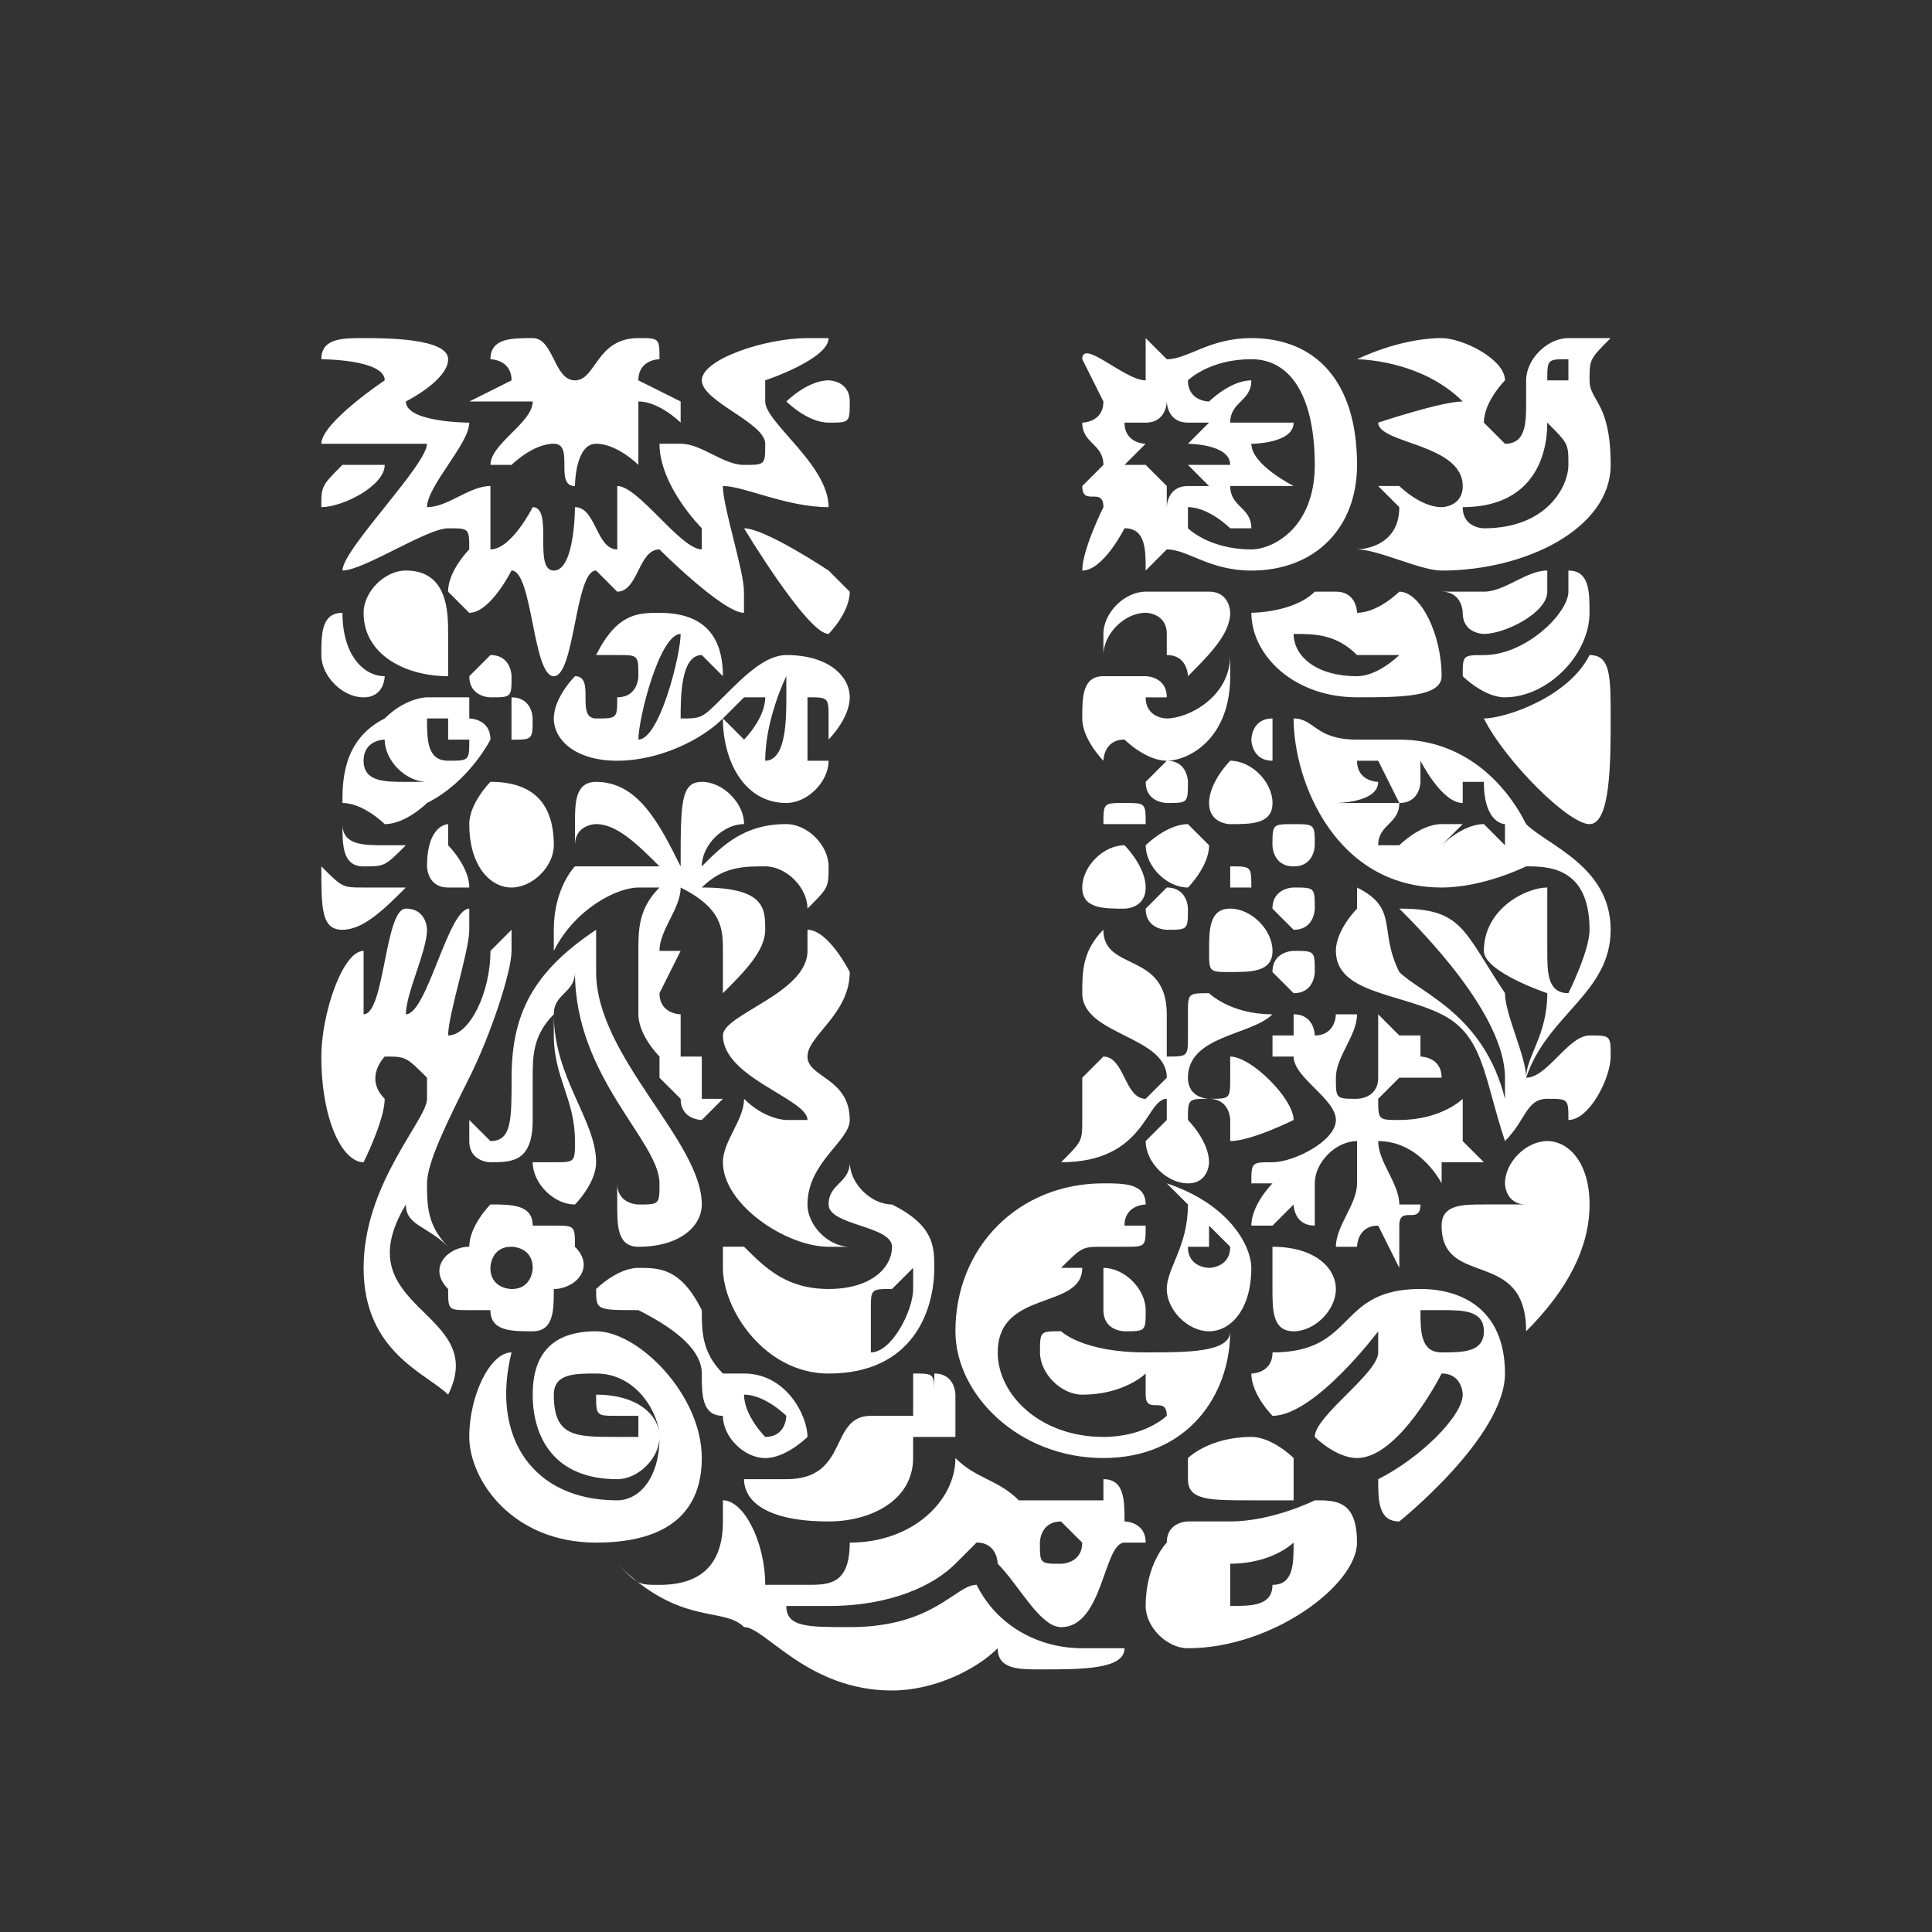 <svg width="40" height="40" fill="none" xmlns="http://www.w3.org/2000/svg"><rect width="100%" height="100%" fill="#333333" stroke="none"/><path fill-rule="evenodd" clip-rule="evenodd" d="M30.722 14.875c.437.875 1.75 2.188 2.188 2.188.437 0 .437-1.313.437-2.188 0-.875 0-1.313-.437-1.313-.438.876-1.75 1.313-2.188 1.313zm.437-.438c.876 0 1.75-.874 1.75-1.75 0-.437 0-.874-.437-.874v.437c0 .438-.875 1.313-1.75 1.313-.438 0-.438 0-.438.437 0 0 .438.438.875.438zm-.437-1.312s-.438 0-.438-.438c0 0 0-.437-.438-.437h.876c.437 0 .875-.438 1.313-.438v.438c0 .438-.876.875-1.313.875zM7.528 21c.437 0 .437-2.188.875-2.188s.438.438.438.438c0 .438-.438 1.313-.438 1.75.438 0 .875-2.188 1.313-2.188v.438c0 .438-.438 1.75-.438 2.188.438 0 .876-.875.876-1.75l.437-.438v.438c0 .437-.437 1.75-.875 2.625s-.875 1.75-.875 2.187c0 .438 0 .875.437 1.313-.437-.438-.875-.438-.875-.875-1.313 2.187 1.75 2.187.875 3.937-.437-.438-1.75-.875-1.75-2.625s1.313-3.063 1.313-3.5v-.438c-.438-.437-.438-.437-.876-.437 0 0-.437.438 0 .875 0 .438-.437 1.313-.437 1.313-.438 0-.875-.875-.875-2.188 0-.875.437-2.188.875-2.188v.875zm15.754-10.063c.438 0 .438.438.438.876l.437-.438c.438 0 .876.438 1.75.438 1.314 0 2.189-.876 2.189-2.188 0-1.75-.875-2.625-2.188-2.625-.875 0-1.313.438-1.75.438L23.72 7v.875c-.438 0-1.313-.875-1.313-.438l.438.875c0 .438-.438.438-.438.438 0 .438.438.438.438.875l-.438.438c0 .437.438 0 .438.437 0 0-.438.875-.438 1.313.438 0 .875-.876.875-.876zM10.153 26.25s0-.438.438-.438c0 0 .438 0 .438.438 0 0 0 .438-.438.438 0 0-.438 0-.438-.438zm-.875.438c0 .437 0 .437.438.437h.437c0 .438.438.438.876.438.437 0 .437-.438.437-.875.438 0 .875-.438.438-.875 0-.438 0-.438-.438-.438h-.437c0-.438-.438-.438-.876-.438 0 0-.437.438-.437.875-.438 0-.876.438-.438.875zM32.035 7.875h.437v-.438c-.437 0-.437 0-.437.438zm-5.69 9.625s0 .438.438.438.438-.438.438-.438c0-.437 0-.437-.438-.437s-.438 0-.438.437zm0 1.313.438.437c.438 0 .438-.438.438-.438 0-.437 0-.437-.438-.437 0 0-.438 0-.438.438zm-1.312.875c0 .437 0 .437.437.437.438 0 .876 0 .876-.438 0-.437-.438-.875-.876-.875-.437 0-.437.438-.437.875zm.437-1.313h.438c0-.438 0-.438-.438-.438zm-1.75.438c0 .437.437.437.437.437.438 0 .438 0 .438-.438 0 0 0-.437-.438-.437zm1.313-2.188c0 .438.437.438.437.438.438 0 .876 0 .876-.438s-.438-.875-.876-.875c0 0-.437.438-.437.875zm.875-1.313s0 .438.438.438v-.875c-.438 0-.438.438-.438.438zm-2.188.876c0 .437.437.437.437.437.438 0 .438 0 .438-.438 0 0 0-.437-.438-.437zm0 1.312c0 .438.437.875.875.875 0 0 .438-.437.438-.875l-.438-.437c-.438 0-.875.437-.875.437zm-1.313.875c0 .438.438.438.875.438 0 0 .438 0 .438-.438s-.438-.875-.438-.875c-.437 0-.875.438-.875.875zm.438-1.313h.875c0-.437 0-.437-.438-.437-.437 0-.437 0-.437.438zM21.53 31.938c0 .438 0 .438.438.438 0 0 .438 0 .438-.438l-.438-.437c-.438 0-.438.437-.438.437zm-10.94-17.062v.438c.438 0 .438 0 .438-.438 0 0 0-.438-.438-.438zM9.716 14c0 .438.438.438.438.438.437 0 .437 0 .437-.438 0 0 0-.438-.437-.438zm.438 10.063c.437 0 .875 0 .875-.875v-.875c0-.438 0-.875.437-1.313v.438c0 .875.438 1.312.438 2.187 0 .438 0 .438-.438.438h-.437c0 .437.437.875.875.875 0 0 .438-.438.438-.875 0-.875-.876-1.75-.876-3.063 0-.437.438-.437.438-.875 0 2.188 1.75 3.5 1.75 4.375 0 .438 0 .438-.437.438 0 0-.438 0-.438-.438v.438c0 .437 0 .875.438.875.875 0 1.313-.438 1.313-.875 0-1.313-2.188-3.063-2.188-4.813v-.875c-1.313.875-1.75 1.75-1.75 3.063 0 .875 0 1.312-.438 1.312l-.438-.437v.437c0 .438.438.438.438.438zM28.096 14c.438 0 .875-.438.875-.438h-.875c-.438-.437-.875-.437-1.313-.437 0 .438.438.875 1.313.875zm-2.188-1.313s.875 0 1.313-.437h.437c.438 0 .438.437.438.437.438 0 .875-.437.875-.437.438 0 .876.875.876 1.75 0 .437-.876.437-1.75.437-1.314 0-2.189-.875-2.189-1.75zM10.591 28c-.437 0-.875.875-.875 1.75s.875 2.188 2.626 2.188c1.75 0 2.188-.875 2.188-1.75 0-1.313-1.313-2.625-2.188-2.625-.876 0-1.313.437-1.313 1.312s.437 1.75 1.75 1.75c.438 0 .876-.438.876-.875 0-.438-.438-.875-1.313-.875 0 .438 0 .438.437.438h.438v.437h-.438c-.875 0-1.313 0-1.313-.875 0-.438.438-.438.876-.438.875 0 1.313.875 1.313 1.313 0 .875-.438 1.313-.876 1.313-1.75 0-2.625-1.313-2.188-3.063zM9.278 17.063s-.437 0-.437.875c0 0 0 .437.437.437h.438c0-.437-.438-.875-.438-.875zm-2.188 0c0 .437 0 .875.438.875.437 0 .437 0 .875-.438h-.438c-.437 0-.875 0-.875-.437zm-.437.875c0 .875 0 1.312.437 1.312.438 0 .875-.438 1.313-.875h-.875c-.438 0-.438 0-.875-.438zm15.754 16.187h.875c0 .438-.875.438-1.75.438-.438 0-.876 0-.876-.438-.437.438-1.312.875-2.188.875-1.75 0-2.625-1.313-3.063-1.313-.438-.437-1.313 0-2.626-1.312.438.438.438.438.875.438.876 0 1.313-.438 1.313-1.313v-.438c.438 0 .876.875.876 1.75h.875c.437 0 .875 0 .875-.874 1.313 0 2.188-.875 2.188-1.75.438.437.875.437 1.313.875h1.751v-.438c.437 0 .437.438.437.875 0 0 .438 0 .438.438h-.438c-.437 0-.437 1.75-1.313 1.75-.437 0-.875-.876-1.313-1.313 0 0 0-.438-.437-.438l-.438.438c-.437.438-1.313.875-2.626.875h-.875c0 .438.438.438 1.313.438 1.75 0 2.188-.876 2.626-.876.437.876 1.313 1.313 2.188 1.313zM16.28 13.562c.875 0 1.313.438 1.313.876 0 .437-.438.874-.438.874v-.437c0-.438 0-.438-.437-.438v1.313h.437c0 .438-.437.875-.875.875-.875 0-1.313-.875-1.313-1.75-.437.438-1.313.875-2.188.875-.875 0-1.313-.438-1.313-.875 0-.438.438-.875.438-.875.438 0 0 .875.438.875.437 0 .437 0 .437-.438.438 0 .438-.437.438-.437 0-.438 0-.438-.438-.438h-.437c.437-.874.875-.874 1.312-.874.876 0 1.313.437 1.313 1.312v.438c.438-.438.876-.876 1.313-.876Zm-2.626-6.124c0-.438 0-.438-.437-.438-.875 0-.875.875-1.313.875-.438 0-.438-.875-.875-.875-.438 0-.875 0-.875.438 0 0 .437 0 .437.437l-.875.438h1.313c0 .437-.875.874-.875 1.312h.437s.438-.438.875-.438c.438 0 0 .876.438.876 0 0 0-.876.438-.876.437 0 .875.438.875.438V8.312c.437 0 .875.438.875.438v-.438l-.875-.437c0-.438.437-.438.437-.438zm14.88 20.125s-1.313 1.75-2.188 1.75c0 0-.438-.438-.438-.875 0 0 .438 0 .438-.438 1.75 0 1.312-1.313 3.063-1.313.875 0 1.75.438 1.75 1.75 0 1.313-2.188 3.063-2.188 3.063-.437 0-.437-.438-.437-.875.875-.438 1.75-1.313 1.75-1.75 0 0 0-.438-.437-.438 0 0-.876 1.75-1.75 1.75-.439 0-.876-.437-.876-.437 0-.438 1.313-1.313 1.313-1.75zm1.313-.438h-.438c0 .438 0 .875.438.875.437 0 .875 0 .875-.438 0-.437-.438-.437-.875-.437zM16.28 8.312s.438.438.875.438c.438 0 .438 0 .438-.438 0-.437-.438-.437-.438-.437-.437 0-.875.438-.875.438zm.875 2.188c0-.875-1.312-1.75-1.312-2.188v-.437s1.312-.438 1.312-.875h-.437c-.875 0-2.188.438-2.188.875 0 .438 1.313.875 1.313 1.313 0 .437 0 .437-.438.437s-.875-.438-1.313-.438h-.438c0 .876.876 1.75.876 1.75v.438c-.438 0-1.313-1.313-1.75-1.313v1.313c-.438 0-.438-.875-.876-.875 0 0 0 1.313-.438 1.313-.437 0 0-1.313-.437-1.313 0 0-.438.875-.875.875v-1.313c-.438 0-.876.438-1.313.438 0-.438.875-1.313.875-1.75 0 0-1.313 0-1.313-.438 0 0 .875-.437.875-.874C9.278 7 7.965 7 7.528 7c-.438 0-.875 0-.875.438 0 0 1.312 0 1.312.437 0 0-1.312.875-1.312 1.313H8.84c0 .437-1.75 2.187-1.75 2.624.437 0 1.75-.874 2.187-.874.438 0 .438 0 .438.437 0 0-.438.438-.438.875l.438.438c.438 0 .875-.876.875-.876.438 0 .438 2.188.875 2.188.438 0 .438-2.188.876-2.188l.437.438c.438 0 .438-.875.875-.875 0 0 1.313 1.313 1.75 1.313v-.438c0-.438-.437-1.75-.437-2.188.438 0 1.313.438 2.188.438zm14.442 11.813c0-.438.438-.875.438-1.75 0 0-1.313-.438-1.313-.875 0-.875.875-1.313 1.313-1.313v1.313c0 .437 0 .875.437.875 0 0 .438-.875.438-1.313 0-1.313-.875-1.313-1.313-1.313 0 0-.875.438-1.75.438-2.189 0-3.064-2.188-3.064-3.5.438 0 .438.438 1.313.438h.875c1.313 0 2.188.874 2.626 1.75.438.437 1.75.875 1.75 2.187 0 1.313-1.312 1.75-1.75 3.063.438 0 .875-.875 1.313-.875.437 0 .437 0 .437.437 0 .438-.437 1.313-.875 1.313 0-.438 0-.438-.437-.438-.438 0-.438.438-.876.875-.437-1.313-.437-2.188-1.313-2.625-.875-.438-2.188-.438-2.188-1.313 0-.437.438-.875.438-.875v-.437c.875.438.438.875.875 1.75.438.438 1.75.875 2.188 2.625v-.438c0-1.312-1.75-3.062-2.188-3.5 1.313 0 1.313.438 2.188 1.75 0 .438.438 1.313.438 1.75zM9.278 14v-.875c0-.438 0-1.313-.875-1.313-.438 0-.875.438-.875.876 0 .874.875 1.312 1.75 1.312zm-.875 2.188c-.438 0-.875 0-.875-.438s.437-.438.437-.438c0 .438.438.876.876.876zm1.313-.875c0 .437 0 .437-.438.437-.437 0-.437-.438-.437-.875h.437v.438zm-.438-.876h-.437s-.438 0-.876.438c-.875.438-.875 1.313-.875 1.75.438 0 .875.438.875.438.438 0 .876-.438.876-.438.875-.438 1.313-1.313 1.313-1.313 0-.437-.438-.437-.438-.437v-.438zm.876 1.75s-.438.438-.438.875c0 .875.438 1.313.875 1.313.438 0 .875-.438.875-.875 0-.875-.437-1.313-1.312-1.313zM7.965 14s0 .438-.437.438c-.438 0-.875-.438-.875-.876 0-.437 0-.874.437-.874 0 .874.438 1.312.875 1.312zm18.38 6.125c0-.438.438-.438.438-.438.438 0 .438 0 .438.438 0 0 0 .438-.438.438zm.438 11.813c0 .437 0 .875-.438.875 0 .437-.437.437-.875.437v-.875c.876 0 1.313-.438 1.313-.438zm0-.875v-.876s-.438-.437-.875-.437c-.876 0-1.313.438-1.313.438v.437c0 .438.437.438 1.313.438h.875zm.438 0s-.876.437-1.75.437h-.876s-.438 0-.438.438c0 0-.437.437-.437 1.312 0 .438.437.875.875.875 1.75 0 3.5-1.313 3.5-2.188 0-.875-.437-.875-.874-.875zm.437-8.75c0 .437 0 .437.438.437 0 0 .438 0 .438-.437V21l.437.438h.438v.437s.438 0 .438.438h-.876l-.437.437c0 .438 0 .438.437.438.876 0 1.313-.438 1.313-.438v.875l.438.438h-.875v.437s-.438-.875-1.313-.875c0 .438.437.875.437 1.313h.438c0 .437-.438 0-.438.437v.875l-.437-.875c-.438 0-.438.438-.438.438h-.438c0-.438.438-.875.438-1.313v-.875c-.438 0-.875.438-.875.875v.875c-.438 0-.438-.437-.438-.437l-.437.437h-.438c0-.437.438-.875.438-.875h-.438c0-.437 0-.437.438-.437.437 0 1.312-.438 1.312-.875 0-.438-.875-.875-.875-1.313h-.437v-.437h.437V21c.438 0 .438.438.438.438.437 0 .437-.438.437-.438h.438c0 .438-.438.875-.438 1.313zm-4.814-3.063c0 .875 1.313.438 1.313 1.75v.875c.438 0 .438 0 .438-.437V21c0-.437 0-.437.437-.437 0 0 .438.437 1.313.437-.437.438-1.75.438-1.75 1.313 0 .437.437.437.437.437.438 0 .438 0 .438-.437v-.438c.438 0 1.313.875 1.313 1.313 0 0-.875.437-1.313.437v-.437s0-.438-.438-.438c-.437 0-.437 0-.437.438 0 0 .437.437.437.875 0 0 0 .437-.437.437-.438 0-.875-.437-.875-.875l.437-.437v-.438c-.437 0-.437 1.313-2.188 1.313.438-.438.438-.438.438-.875v-.875l.437-.438c.438 0 .438.875.876.875l.437-.437c0-.875-1.75-.875-1.75-1.75 0-.438 0-.875.437-1.313zm1.75 6.563c0 .437.438.437.438.437s.438 0 .438-.438l-.438-.437v.438zm-.437-1.313c1.313.438 1.75 1.313 1.75 1.75 0 .875-.437 1.313-.874 1.313-.438 0-.876-.438-.876-.875 0-.438.438-.875.438-1.75zm-1.312 1.75v.875c0 .438.437.438.437.438.438 0 .438 0 .438-.438s-.438-.875-.875-.875zm3.5-.438v.876c0 .437 0 .875.438.875s.875-.438.875-.875c0-.438-.437-.875-1.313-.875zm-3.063-.437h.438c0 .438 0 .438-.438.438h-.438c-.437 0-.437 0-.875.437h.438c0 .875-1.75.438-1.75 1.75 0 .875.875 1.75 2.187 1.75.876 0 1.313-.438 1.313-.438 0-.437-.437 0-.437-.437v-.438s-.438.438-1.313.438c-.438 0-.875-.438-.875-.875 0-.438 0-.438.437-.438 0 0 .438.438 1.75.438.876 0 1.751 0 1.751-.438 0 1.313-.875 2.625-2.626 2.625-1.75 0-3.063-1.312-3.063-2.625 0-1.75 1.313-3.062 3.063-3.062.438 0 .876 0 .876.438 0 0-.438 0-.438.437zm-7.44-10.938h-.437l-.438.438.438.438s.438-.438.438-.876zm-1.75.438c.438 0 .438 0 .875-.438V14l-.437-.438c-.438 0-.438.876-.438 1.313zm1.75.875c.438 0 .438-.875.438-1.313V14s-.437.875-.437 1.75zm-2.625-.438c.437 0 .875-1.75.875-2.187-.437 0-.875 1.75-.875 2.188zm1.313.876c-.438 0-.438.437-.438 1.75-.438-.875-.875-1.75-1.75-1.75-.438 0-.438.437-.438.875v.437c0-.438.438-.438.438-.438.437 0 .875.438 1.312.875h-1.75s-.438.438-.438 1.313v.438c.438-.875 1.313-1.313 1.75-1.313h.438c-.437.438-.437.875-.437 1.313V21c0 .438.437.875.437.875v.438l.438.437c0 .438.438.438.438.438l.437-.438h-.437v-.875h-.438V21s-.438 0-.438-.438l.438-.875h-.438c0-.437.438-.875.438-1.312.875.438.875.875.875 1.313v.875c.438-.438.876-.875.876-1.313 0-.438 0-.875-1.313-.875.437-.438.875-.438 1.313-.438.437 0 .875.438.875.875.437-.437.437-.437.437-.875 0-.437-.437-.875-.875-.875-.875 0-1.313.438-1.75.875 0-.437.437-.875.875-.875 0-.437-.438-.875-.875-.875zM7.965 9.625c0 .438-.875.875-1.312.875 0-.438 0-.438.437-.875h.438zm24.07 14c.437 0 .875.438.875 1.313s-.438 1.75-1.313 2.625c0-1.75-1.75-.875-1.75-2.188 0-.438.437-.438.875-.438h.875c-.438 0-.438-.437-.438-.437 0-.438.438-.875.876-.875zm-7.878-10.5c0-.438-.437-.438-.437-.438-.438 0-.875.438-.875.875v-.437c0-.438.437-.875.875-.875h1.313c.437 0 .437.437.437.437 0 .438-.437.875-.875 1.313 0 0 0-.438-.438-.438zM22.845 14h.875s.437 0 .437.438h-.437c0 .437.437.437.437.437.438 0 1.313-.438 1.313-1.313V14c0 1.313-.875 1.75-1.313 1.75-.437 0-.875-.438-.875-.438-.437 0-.437.438-.437.438s-.438-.438-.438-.875c0-.438 0-.875.438-.875zm-7.44-3.063s1.313 2.188 1.75 2.188c0 0 .438-.438.438-.875l-.438-.438s-1.312-.874-1.75-.874zm14.879-.874c0-.876-1.75-.876-1.75-1.313 0 0 1.312-.438 1.75-.438-.875-.874-2.188-.874-2.188-.874S28.97 7 29.846 7c.438 0 1.313.438 1.313.875 0 0-.437.438-.437.875l.437.438c.438 0 .438-.438.438-.876v-.437c0-.438.437-.875.875-.875h.875c-.437.438-.437.438-.437.875 0 .438.437.438.437 1.75 0 1.313-1.75 2.188-3.5 2.188-.438 0-1.314-.438-1.751-.438 0 0 .875 0 .875-.875l-.438-.438h.438s.438.438.875.438c0 0 .438 0 .438-.438zm1.75-1.313c0 .875-.437 1.75-1.75 1.75 0 .438.438.438.438.438 1.313 0 1.75-.876 1.75-1.313 0-.438 0-.438-.437-.875zm-.875 8.313s-.437 0-.437-.875h-.438v.437c-.438 0-.875-.875-.875-.875v.438s0 .437-.438.437l-.437-.875h-.438c0 .438.438.438.438.438 0 .437-.876.437-.876.437h1.313c0 .438-.437.438-.437.875h.437s.438-.438.875-.438h.438l-.438.438s.438-.438.876-.438l.437.438zm-7.44-7.875s-.437 0-.437-.438h.438c.437 0 .437-.438.437-.438s0 .438.438.438h.437l-.437.438s.875 0 .875.437h-.875l.437.438h-.437c-.438 0-.438.437-.438.437v-.438l-.437-.437h-.438zm2.189 2.187c-.876 0-1.313-.438-1.313-.438V10.5c.437 0 .875.438.875.438h.438c0-.438-.438-.438-.438-.876h1.313s-.875-.437-.875-.874c0 0 .875 0 .875-.438H25.47c0-.438.438-.438.438-.875-.438 0-.876.438-.876.438s-.437 0-.437-.438c0 0 .437-.438 1.313-.438.875 0 1.313.875 1.313 2.188 0 1.313-.876 1.75-1.313 1.75zm-7.002 17.938h-.875c-.876 0-.438 1.312-1.75 1.312h-.876c0 .438.438.875 1.75.875.876 0 1.75-.438 1.75-1.313v-.437h.876v-.875s0-.438-.437-.438v.438c0-.438 0-.438-.438-.438v.438zm-3.063.437s-.438-.438-.438-.875c.438 0 .875.438.875.438s0 .437-.437.437zm-2.626-2.625c.875.438 1.313.875 1.313 1.313 0 .437 0 .875.437.875 0 .437.438.875.876.875.437 0 .875-.438.875-.438 0-.438-.438-1.313-1.313-1.313h-.438c-.437-.437-.437-.875-.437-1.312-.438-.875-.875-.875-1.313-.875-.438 0-.875.438-.875.438 0 .437 0 .437.875.437zm5.251-1.313c0-.437-1.313-.437-1.313-.875 0-.437.438-.437.438-.875 0 .438.438.875.875.875.875.438.875.875.875 1.313 0 .875-.437 2.188-2.188 2.188-1.312 0-2.188-1.313-2.188-2.188v-.438h.438c.438.438.875.875 1.75.875.876 0 1.313-.437 1.313-.875zm0 .875c-.438 0-.438 0-.438.438V28c.438 0 .876-.875.876-1.313v-.437Zm-3.5-5.25c0-.437 1.75-.874 1.75-1.75v-.437c.437 0 .875.875.875.875 0 .875-.875 1.313-.875 1.75 0 .438.875.438.875 1.313 0 .437-.875.875-.875 1.75 0 .437.437.875.875.875h-.438c-.875 0-2.188-.875-2.188-1.75 0-.438.438-.875.438-1.313.438.438.875.438.875.438h.438c0-.438-1.75-.875-1.75-1.75z" fill="#fff" style="stroke-width:1.4"/></svg>